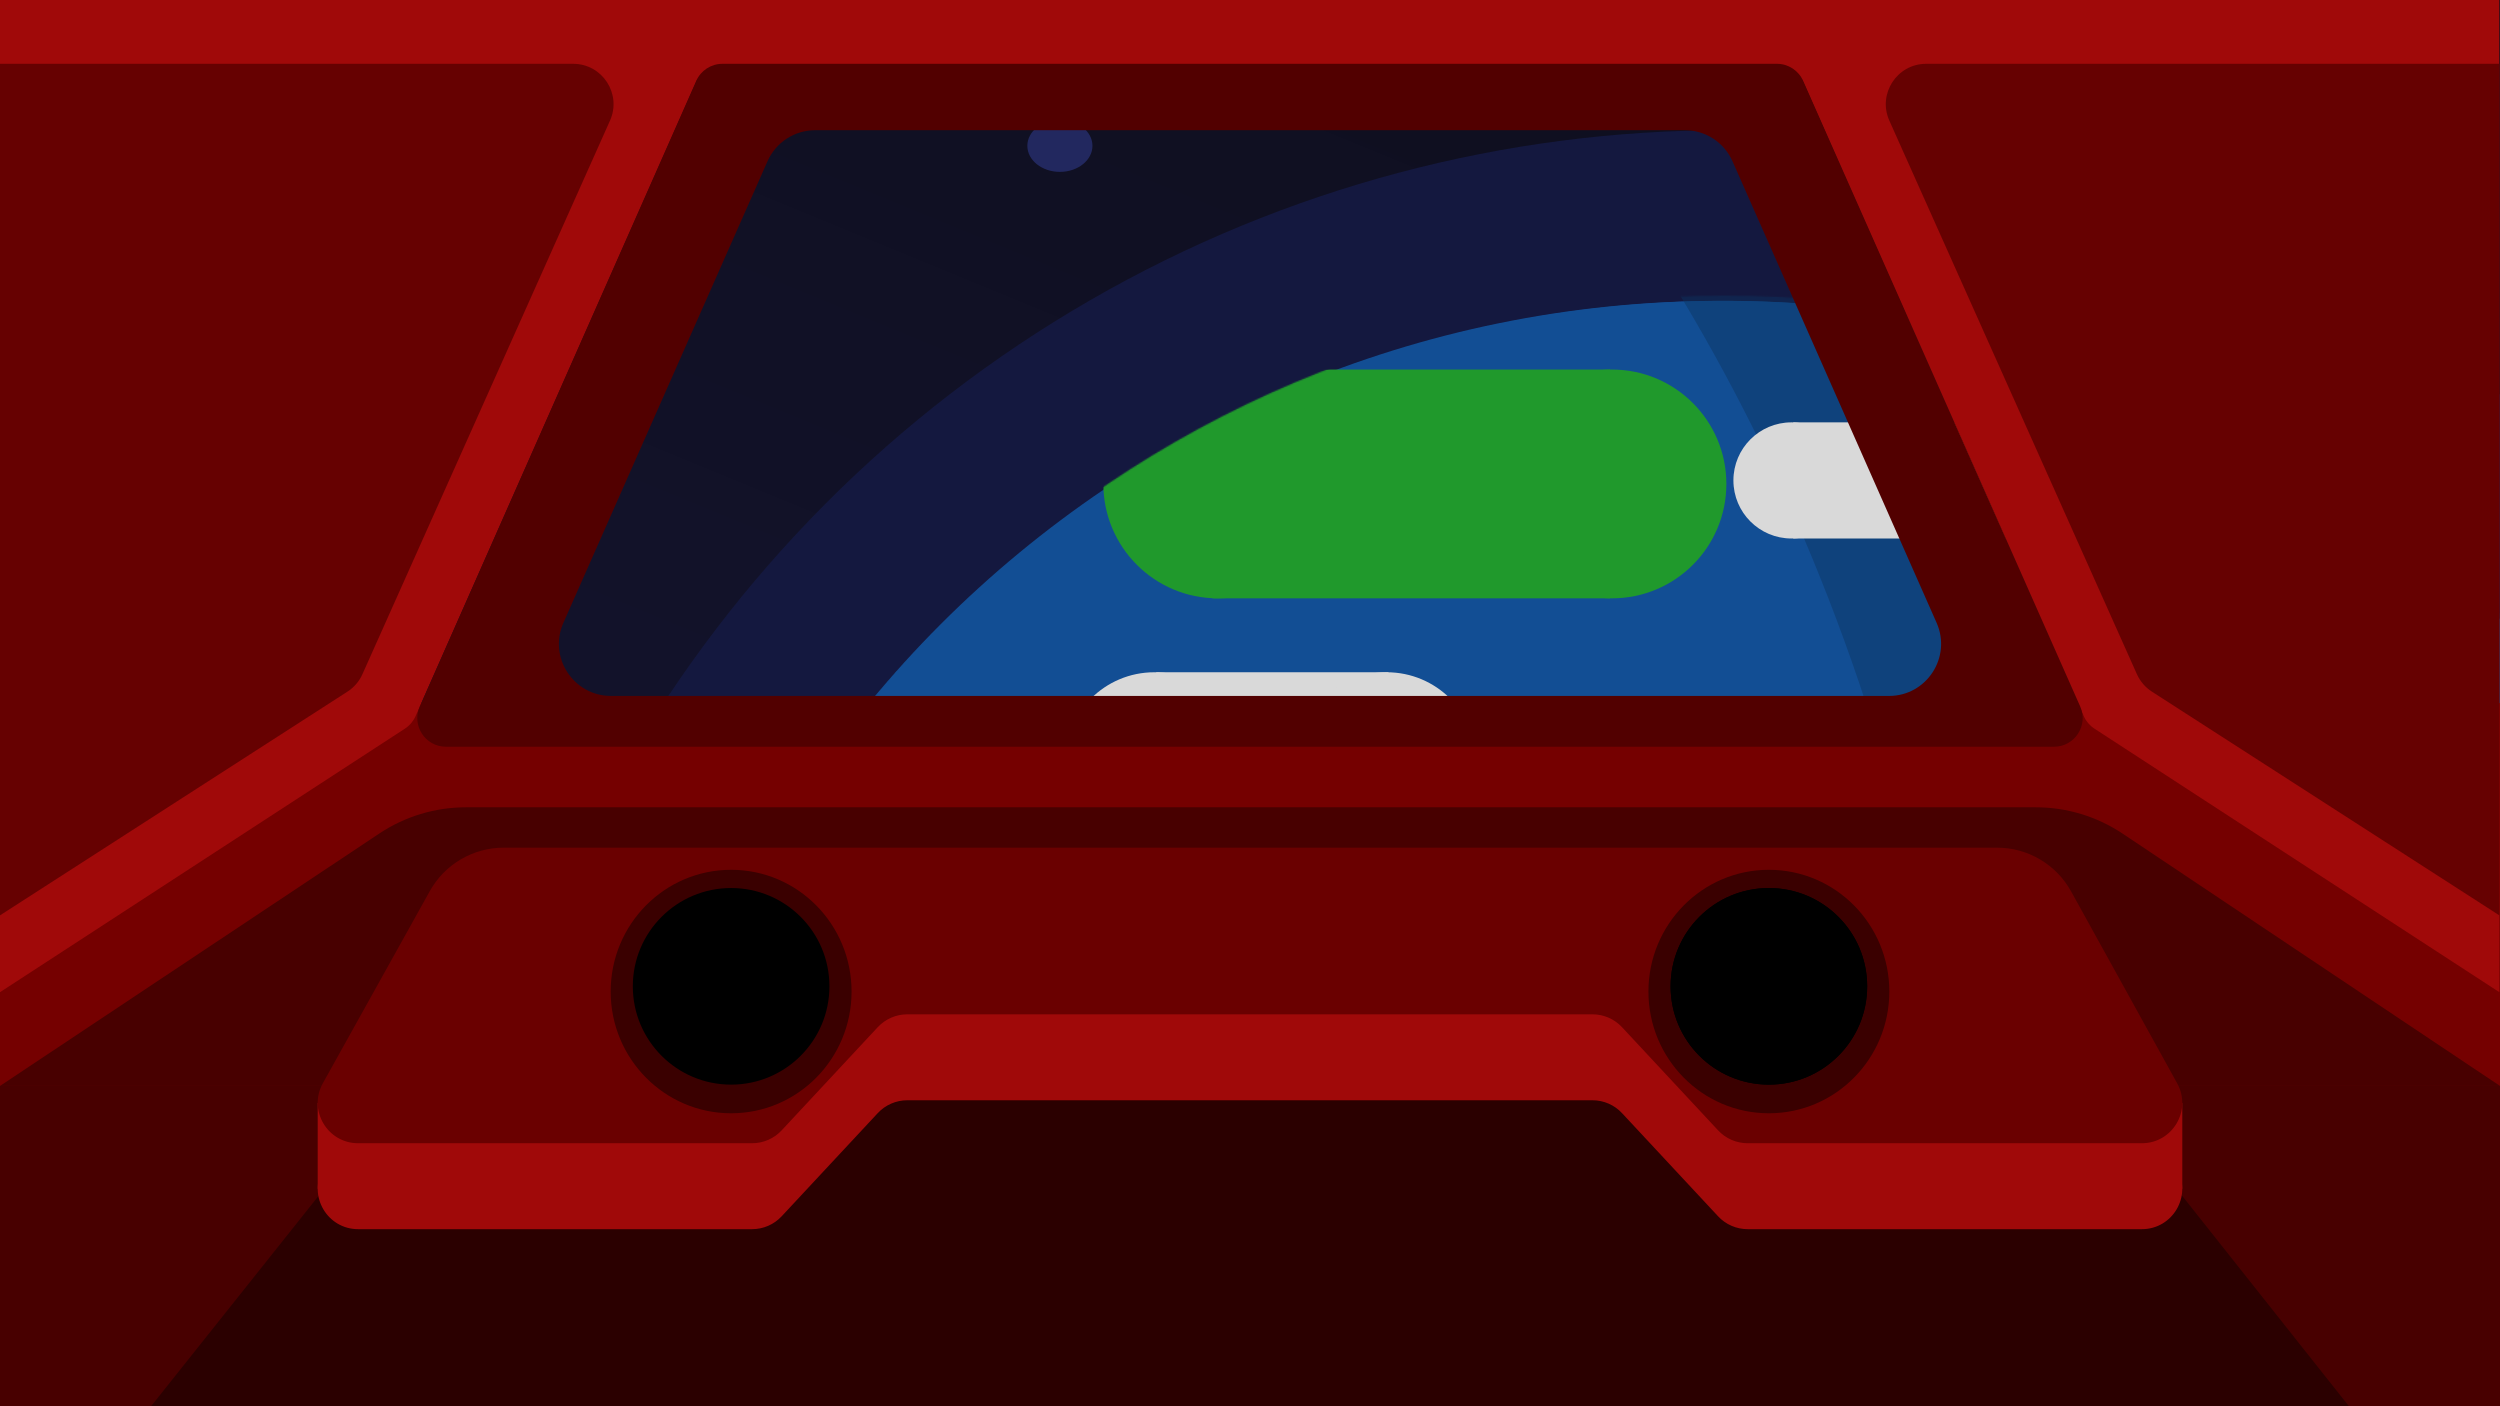 <svg width="1920" height="1080" viewBox="0 0 1920 1080" fill="none" xmlns="http://www.w3.org/2000/svg">
<rect width="1920" height="1080" transform="matrix(-1 0 0 1 1920 0)" fill="url(#paint0_linear_7_2)"/>
<ellipse cx="25" cy="20" rx="25" ry="20" transform="matrix(-1 0 0 1 1122 374)" fill="#22285F"/>
<ellipse cx="25" cy="20" rx="25" ry="20" transform="matrix(-1 0 0 1 839 92)" fill="#22285F"/>
<ellipse cx="21.5" cy="14.5" rx="21.5" ry="14.5" transform="matrix(-1 0 0 1 832 401)" fill="#22285F"/>
<ellipse cx="24.163" cy="24.565" rx="24.163" ry="24.565" transform="matrix(-0.658 0.753 0.753 0.658 898.787 541.285)" fill="#22285F"/>
<circle cx="1324.5" cy="1074.5" r="974.5" fill="#14183F"/>
<mask id="mask0_7_2" style="mask-type:alpha" maskUnits="userSpaceOnUse" x="477" y="227" width="1695" height="1695">
<path d="M2171.95 1074.5C2171.95 1542.53 1792.53 1921.95 1324.5 1921.95C856.466 1921.95 477.05 1542.53 477.05 1074.5C477.05 606.466 856.466 227.05 1324.5 227.05C1792.53 227.05 2171.95 606.466 2171.95 1074.5Z" fill="#124E94"/>
</mask>
<g mask="url(#mask0_7_2)">
<g filter="url(#filter0_d_7_2)">
<path d="M2171.95 1074.5C2171.95 1542.53 1792.53 1921.95 1324.5 1921.95C856.466 1921.95 477.05 1542.53 477.05 1074.5C477.05 606.466 856.466 227.05 1324.5 227.05C1792.53 227.05 2171.95 606.466 2171.95 1074.5Z" fill="#124E94"/>
</g>
<g filter="url(#filter1_d_7_2)">
<path d="M2169.25 1074.5C2169.25 1542.53 1789.83 1921.95 1321.8 1921.95C853.763 1921.95 474.347 1542.53 474.347 1074.5C474.347 606.466 853.763 227.05 1321.8 227.05C1789.83 227.05 2169.25 606.466 2169.25 1074.5Z" fill="#124E94"/>
</g>
<path d="M852.793 -224.383H2401.72V2389.6H852.793C852.793 2389.6 1520.48 2102.03 1520.48 1116.54C1520.48 131.042 852.793 -224.383 852.793 -224.383Z" fill="#0D3461" fill-opacity="0.45"/>
<rect x="1693.49" y="851.487" width="543.341" height="235.178" fill="#20992C"/>
<circle cx="1692.13" cy="969.076" r="117.589" fill="#20992C"/>
<rect x="1812.43" y="227.05" width="543.341" height="235.178" fill="#20992C"/>
<circle cx="1811.07" cy="344.639" r="117.589" fill="#20992C"/>
<rect x="477.05" y="556.839" width="497.387" height="189.223" fill="#20992C"/>
<circle cx="969.031" cy="651.451" r="94.612" fill="#20992C"/>
<rect x="1412.35" y="589.277" width="235.178" height="135.16" fill="#20992C"/>
<rect x="668.976" y="800.126" width="189.223" height="175.707" fill="#20992C"/>
<circle cx="1647.53" cy="656.857" r="67.58" fill="#20992C"/>
<circle cx="856.848" cy="887.98" r="87.854" fill="#20992C"/>
<circle cx="1415.06" cy="656.857" r="67.58" fill="#20992C"/>
<circle cx="673.031" cy="887.98" r="87.854" fill="#20992C"/>
<rect x="931.186" y="283.817" width="305.46" height="175.707" fill="#20992C"/>
<rect x="985.25" y="1040.71" width="410.885" height="175.707" fill="#20992C"/>
<circle cx="1238" cy="371.671" r="87.854" fill="#20992C"/>
<circle cx="1397.49" cy="1128.56" r="87.854" fill="#20992C"/>
<circle cx="935.241" cy="371.671" r="87.854" fill="#20992C"/>
<circle cx="983.898" cy="1128.56" r="87.854" fill="#20992C"/>
<path fill-rule="evenodd" clip-rule="evenodd" d="M836.532 746.062H687.941C702.851 746.085 714.931 758.179 714.931 773.094C714.931 788.024 702.828 800.126 687.899 800.126L687.899 800.126L836.574 800.126C821.645 800.126 809.542 788.024 809.542 773.094C809.542 758.179 821.622 746.085 836.532 746.062Z" fill="#20992C"/>
<rect x="1788.1" y="621.716" width="340.602" height="173.004" fill="#D9D9D9"/>
<rect x="390.548" y="1029.9" width="448.729" height="173.004" fill="#D9D9D9"/>
<circle cx="839.277" cy="1116.4" r="86.502" fill="#D9D9D9"/>
<circle cx="1788.1" cy="708.218" r="86.502" fill="#D9D9D9"/>
<rect x="887.935" y="516.291" width="178.411" height="137.863" fill="#D9D9D9"/>
<circle cx="1064.99" cy="585.223" r="68.931" fill="#D9D9D9"/>
<circle cx="886.583" cy="585.223" r="68.931" fill="#D9D9D9"/>
<rect x="1401.54" y="959.615" width="283.835" height="137.863" fill="#D9D9D9"/>
<circle cx="1684.02" cy="1028.55" r="68.931" fill="#D9D9D9"/>
<circle cx="1400.19" cy="1028.55" r="68.931" fill="#D9D9D9"/>
<path fill-rule="evenodd" clip-rule="evenodd" d="M1893.52 837.971C1905.47 837.971 1915.15 828.289 1915.15 816.345C1915.15 804.414 1905.49 794.74 1893.56 794.72H1969.17C1957.25 794.74 1947.59 804.414 1947.59 816.345C1947.59 828.289 1957.27 837.971 1969.21 837.971H1893.52ZM1893.52 837.971C1893.52 837.971 1893.52 837.971 1893.52 837.971L1893.52 837.971V837.971Z" fill="#D9D9D9"/>
<rect x="1815.13" y="837.971" width="162.191" height="56.767" fill="#D9D9D9"/>
<circle cx="1813.78" cy="866.354" r="28.384" fill="#D9D9D9"/>
<rect x="1377.21" y="324.365" width="186.52" height="89.205" fill="#D9D9D9"/>
<rect x="904.154" y="821.752" width="254.1" height="121.644" fill="#D9D9D9"/>
<circle cx="1375.86" cy="368.967" r="44.603" fill="#D9D9D9"/>
<circle cx="902.802" cy="882.574" r="60.822" fill="#D9D9D9"/>
<circle cx="1562.38" cy="368.967" r="44.603" fill="#D9D9D9"/>
<circle cx="1156.9" cy="882.574" r="60.822" fill="#D9D9D9"/>
</g>
<rect x="404" width="1143" height="61" fill="#A00909"/>
<rect y="540" width="1920" height="540" fill="#750000"/>
<path d="M0 0H562.5L319.143 550.026C317.418 553.925 314.598 557.238 311.025 559.563L0 762V0Z" fill="#A00909"/>
<path d="M1919.5 0H1357L1600.36 550.026C1602.08 553.925 1604.9 557.238 1608.47 559.563L1919.5 762V0Z" fill="#A00909"/>
<path d="M0 49H440.177C462.641 49 477.647 72.149 468.475 92.656L278.345 517.78C275.889 523.272 271.888 527.931 266.829 531.188L0 703V49Z" fill="#660101"/>
<path d="M1919.5 49H1479.32C1456.86 49 1441.85 72.149 1451.02 92.656L1641.15 517.78C1643.61 523.272 1647.61 527.931 1652.67 531.188L1919.5 703V49Z" fill="#660101"/>
<path fill-rule="evenodd" clip-rule="evenodd" d="M534.708 62.107C538.229 54.14 546.119 49 554.83 49H960L960 100H626.041C610.207 100 595.863 109.34 589.459 123.822L432.688 478.308C420.993 504.752 440.356 534.487 469.27 534.487H960L960 573.487H342.494C326.593 573.487 315.944 557.138 322.371 542.594L534.708 62.107ZM960 534.487V573.487H1577.48C1593.38 573.487 1604.03 557.124 1597.59 542.578L1384.8 62.091C1381.27 54.132 1373.39 49 1364.68 49H960V100H1293.96C1309.79 100 1324.14 109.34 1330.54 123.822L1487.31 478.308C1499.01 504.752 1479.64 534.487 1450.73 534.487H960Z" fill="#520000"/>
<path d="M291.379 640.098C311.074 626.992 334.203 620 357.86 620H1563.5C1587.24 620 1610.45 627.045 1630.19 640.242L1920 834H0L291.379 640.098Z" fill="#480000"/>
<rect y="834" width="1920" height="246" fill="#480000"/>
<path d="M362.692 770.243C385.46 741.655 420.014 725 456.561 725H1464.59C1501.23 725 1535.86 741.741 1558.63 770.456L1804 1080H116L362.692 770.243Z" fill="#2B0000"/>
<rect x="1500" y="847" width="176" height="66" fill="#A00909"/>
<rect x="244" y="847" width="176" height="66" fill="#A00909"/>
<path d="M330.083 750.386C341.554 729.777 363.29 717 386.877 717H1533.7C1557.36 717 1579.15 729.853 1590.59 750.557L1672.08 898.004C1683.5 918.666 1668.56 944 1644.95 944H1342.2C1333.59 944 1325.38 940.424 1319.51 934.127L1245.7 854.873C1239.84 848.576 1231.62 845 1223.02 845H1144.31H959.908H775.509H696.8C688.196 845 679.979 848.576 674.115 854.873L600.304 934.127C594.44 940.424 586.223 944 577.618 944H275.045C251.397 944 236.457 918.586 247.959 897.923L330.083 750.386Z" fill="#A00909"/>
<path d="M330.083 684.386C341.554 663.777 363.29 651 386.877 651H1533.7C1557.36 651 1579.15 663.853 1590.59 684.557L1672.08 832.004C1683.5 852.666 1668.56 878 1644.95 878H1342.2C1333.59 878 1325.38 874.424 1319.51 868.127L1245.7 788.873C1239.84 782.576 1231.62 779 1223.02 779H1144.31H959.908H775.509H696.8C688.196 779 679.979 782.576 674.115 788.873L600.304 868.127C594.44 874.424 586.223 878 577.618 878H275.045C251.397 878 236.457 852.586 247.959 831.923L330.083 684.386Z" fill="#6A0000"/>
<path d="M1451 761.5C1451 813.139 1409.59 855 1358.5 855C1307.41 855 1266 813.139 1266 761.5C1266 709.861 1307.41 668 1358.5 668C1409.59 668 1451 709.861 1451 761.5Z" fill="#3A0000"/>
<ellipse cx="561.5" cy="761.5" rx="92.5" ry="93.5" fill="#3A0000"/>
<circle cx="1358.5" cy="757.5" r="75.5" fill="black"/>
<circle cx="1358.5" cy="757.5" r="75.5" fill="black"/>
<circle cx="561.5" cy="757.5" r="75.5" fill="black"/>
<defs>
<filter id="filter0_d_7_2" x="473.05" y="227.05" width="1702.9" height="1702.9" filterUnits="userSpaceOnUse" color-interpolation-filters="sRGB">
<feFlood flood-opacity="0" result="BackgroundImageFix"/>
<feColorMatrix in="SourceAlpha" type="matrix" values="0 0 0 0 0 0 0 0 0 0 0 0 0 0 0 0 0 0 127 0" result="hardAlpha"/>
<feOffset dy="4"/>
<feGaussianBlur stdDeviation="2"/>
<feComposite in2="hardAlpha" operator="out"/>
<feColorMatrix type="matrix" values="0 0 0 0 0 0 0 0 0 0 0 0 0 0 0 0 0 0 0.25 0"/>
<feBlend mode="normal" in2="BackgroundImageFix" result="effect1_dropShadow_7_2"/>
<feBlend mode="normal" in="SourceGraphic" in2="effect1_dropShadow_7_2" result="shape"/>
</filter>
<filter id="filter1_d_7_2" x="470.347" y="227.05" width="1702.9" height="1702.9" filterUnits="userSpaceOnUse" color-interpolation-filters="sRGB">
<feFlood flood-opacity="0" result="BackgroundImageFix"/>
<feColorMatrix in="SourceAlpha" type="matrix" values="0 0 0 0 0 0 0 0 0 0 0 0 0 0 0 0 0 0 127 0" result="hardAlpha"/>
<feOffset dy="4"/>
<feGaussianBlur stdDeviation="2"/>
<feComposite in2="hardAlpha" operator="out"/>
<feColorMatrix type="matrix" values="0 0 0 0 0 0 0 0 0 0 0 0 0 0 0 0 0 0 0.25 0"/>
<feBlend mode="normal" in2="BackgroundImageFix" result="effect1_dropShadow_7_2"/>
<feBlend mode="normal" in="SourceGraphic" in2="effect1_dropShadow_7_2" result="shape"/>
</filter>
<linearGradient id="paint0_linear_7_2" x1="1920" y1="1080" x2="1261.78" y2="-519.305" gradientUnits="userSpaceOnUse">
<stop stop-color="#0E0F2F" stop-opacity="0.97"/>
<stop offset="0.93" stop-color="#0E0E1C"/>
</linearGradient>
</defs>
</svg>
